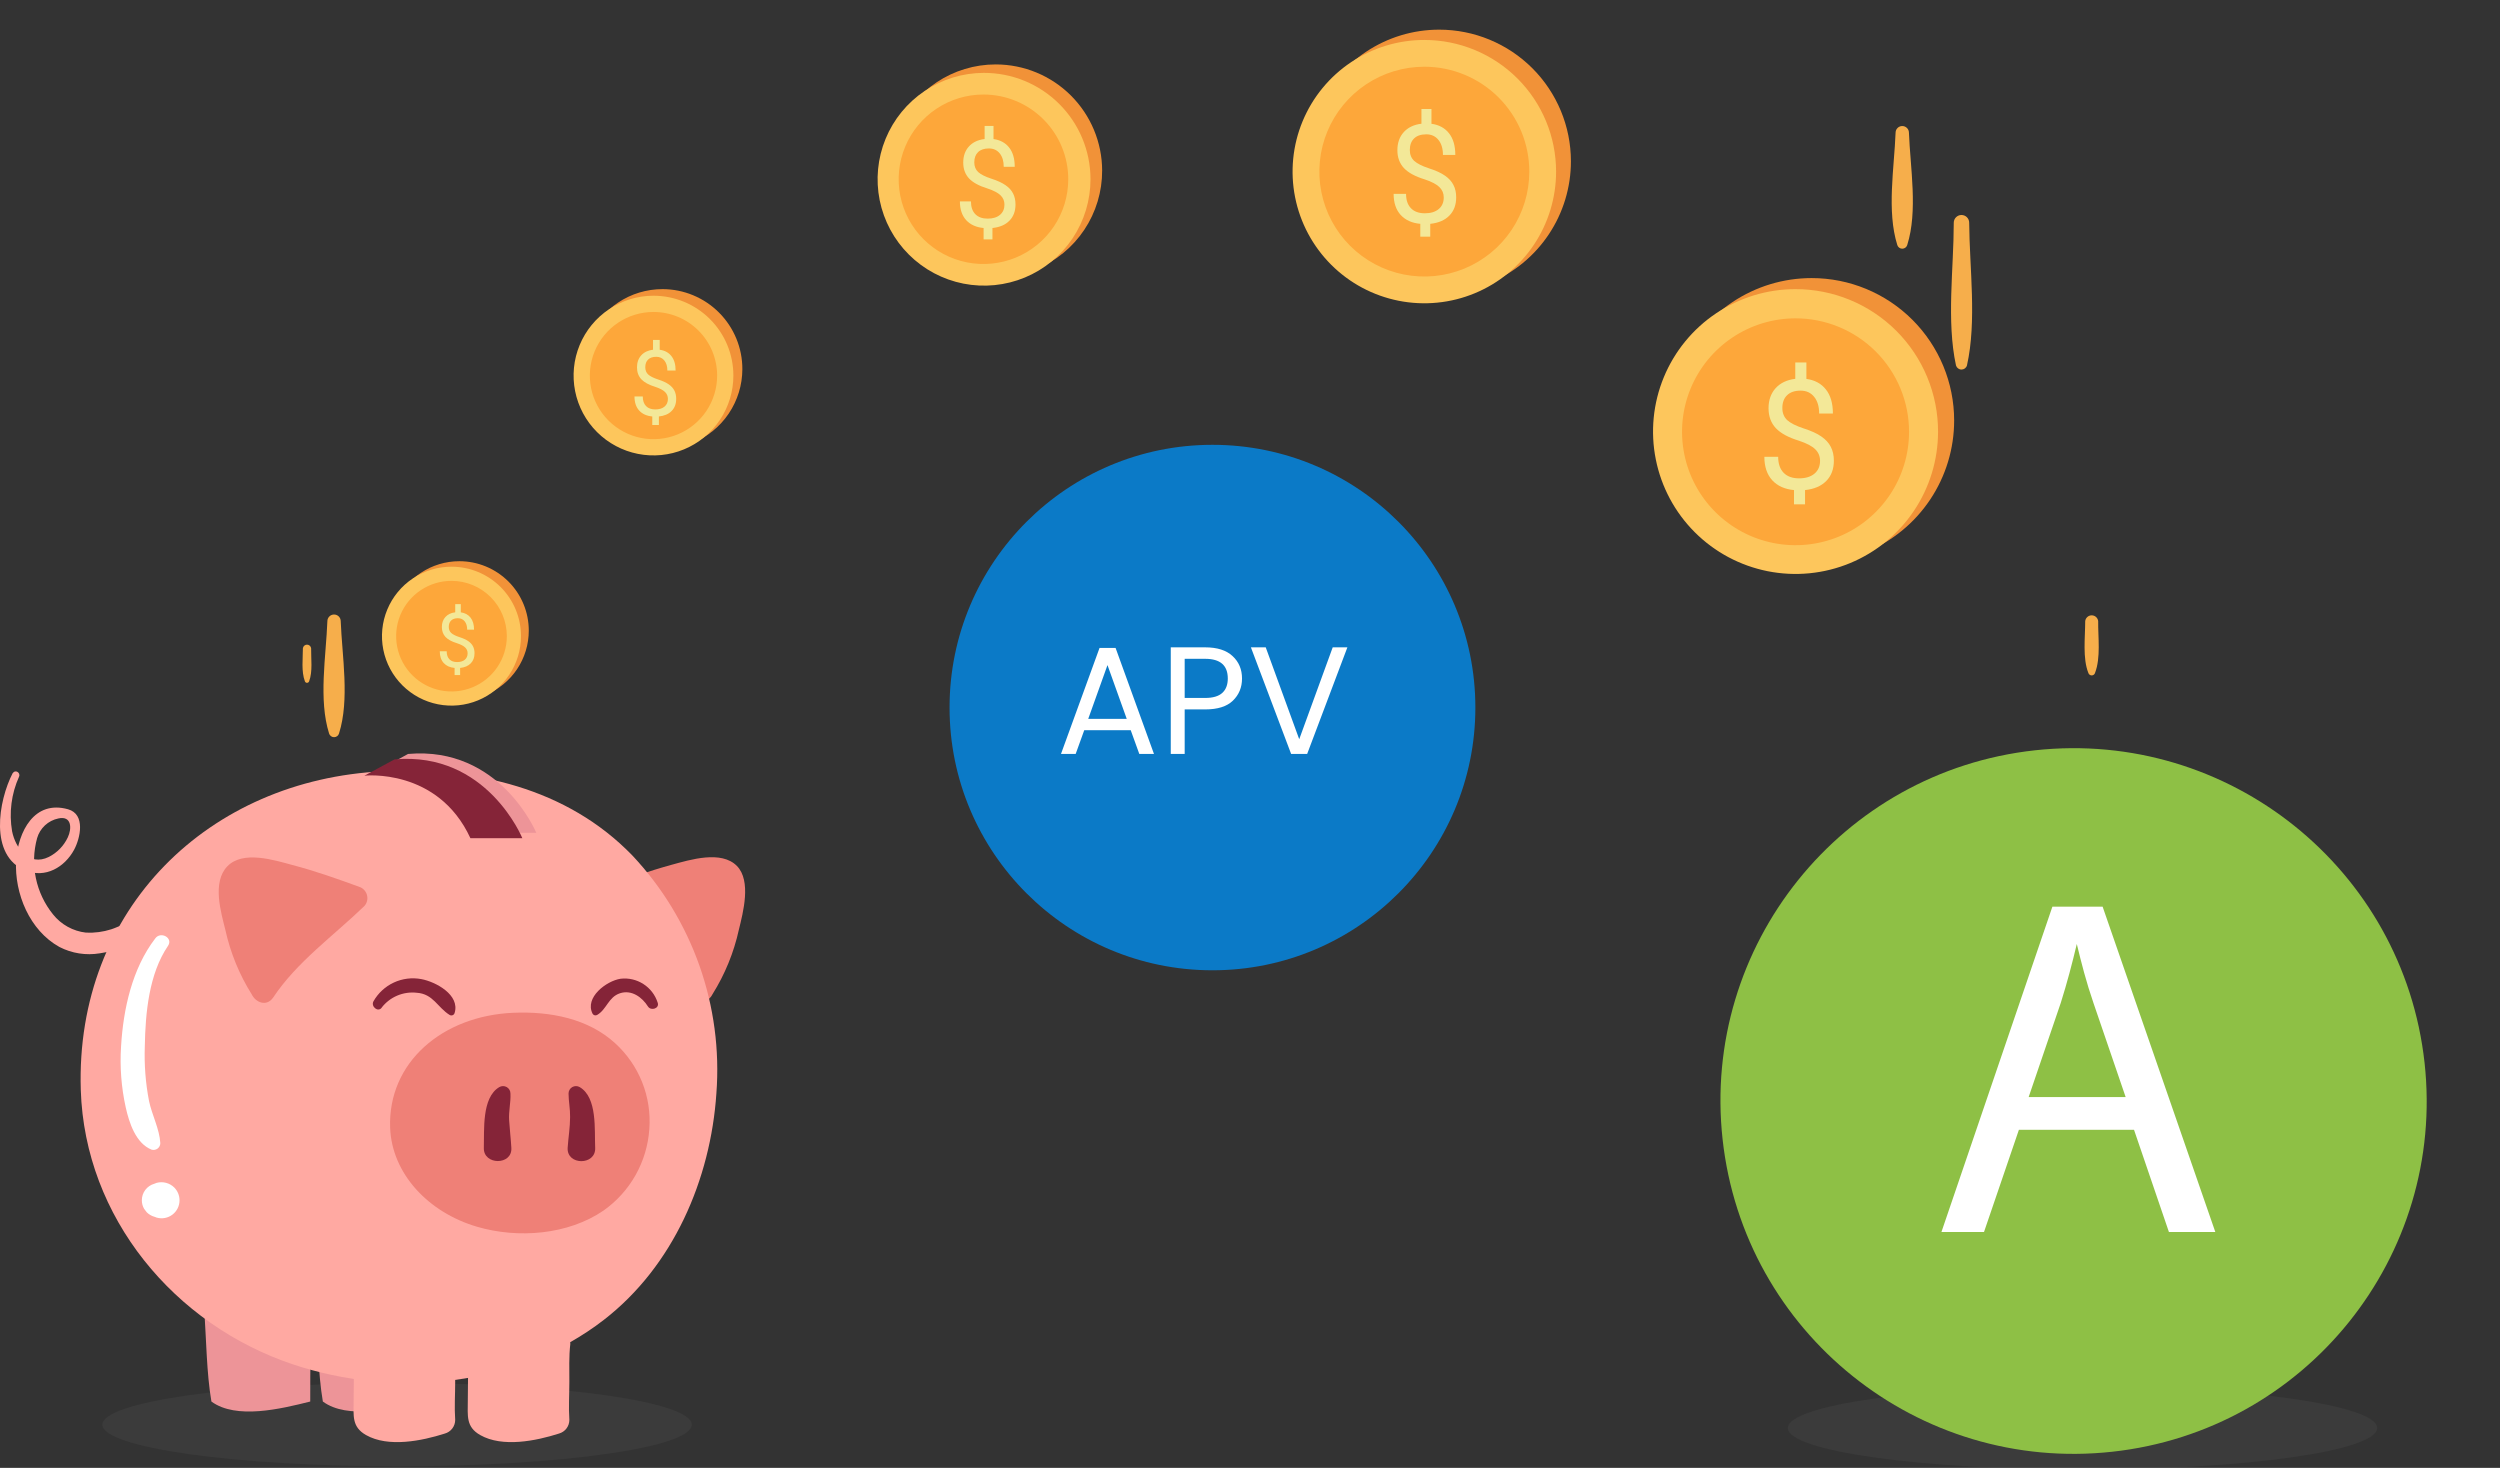<svg width="327" height="192" viewBox="0 0 327 192" fill="none" xmlns="http://www.w3.org/2000/svg">
    <rect x="0" y="0" width="327" height="192" fill="#333333" stroke="none"/>
    <g clip-path="url(#clip0)">
        <path d="M158.59 126.914C177.582 126.914 192.978 111.528 192.978 92.548C192.978 73.568 177.582 58.182 158.59 58.182C139.598 58.182 124.202 73.568 124.202 92.548C124.202 111.528 139.598 126.914 158.59 126.914Z" fill="#0B7AC7"/>
        <g style="mix-blend-mode:multiply" opacity="0.3">
            <path d="M90.483 186.347C90.483 189.353 73.231 191.796 51.942 191.796C30.653 191.796 13.391 189.353 13.391 186.347C13.391 183.341 30.643 180.897 51.942 180.897C73.24 180.897 90.483 183.341 90.483 186.347Z" fill="#4D4D4D"/>
        </g>
        <g style="mix-blend-mode:multiply" opacity="0.3">
            <path d="M310.941 186.783C310.941 189.789 293.689 192.233 272.4 192.233C251.111 192.233 233.849 189.789 233.849 186.783C233.849 183.777 251.101 181.333 272.4 181.333C293.698 181.333 310.941 183.777 310.941 186.783Z" fill="#4D4D4D"/>
        </g>
        <path d="M26.684 171.006C27.004 175.273 27.004 179.53 27.654 183.321C30.886 185.697 36.708 184.291 40.579 183.321C40.579 179.055 40.579 174.322 40.909 170.056C36.809 170.135 32.707 169.976 28.625 169.581C27.947 170.55 27.606 171.715 27.654 172.897" fill="#ED9498"/>
        <path d="M41.258 171.006C41.588 175.273 41.588 179.53 42.229 183.321C45.469 185.697 51.282 184.291 55.163 183.321C55.163 179.055 55.163 174.322 55.483 170.056C51.383 170.135 47.281 169.976 43.199 169.581C42.525 170.552 42.185 171.716 42.229 172.897" fill="#ED9498"/>
        <path d="M78.451 118.458C82.459 122.337 87.281 125.75 90.396 130.444C91.221 131.675 92.676 131.093 93.2 130.036C94.823 127.442 95.989 124.589 96.645 121.6C97.198 119.35 98.294 115.219 96.392 113.27C94.345 111.186 90.27 112.456 87.873 113.106C84.865 113.93 81.925 114.987 78.985 116.015C78.764 116.115 78.569 116.266 78.416 116.455C78.264 116.644 78.157 116.866 78.105 117.103C78.053 117.34 78.058 117.586 78.118 117.821C78.178 118.057 78.292 118.275 78.451 118.458Z" fill="#EF8077"/>
        <path d="M82.72 111.903C74.143 103.04 62.043 100.325 50.098 100.887C27.373 101.954 9.82 118.836 10.567 142.584C11.101 159.263 22.812 173.275 38.328 178.463C51.67 182.933 67.71 181.372 78.975 172.645C88.067 165.615 92.948 154.269 93.704 143.011C94.132 137.348 93.376 131.658 91.486 126.303C89.594 120.947 86.61 116.044 82.72 111.903Z" fill="#FFA9A2"/>
        <path d="M80.45 136.446C76.956 133.246 72.017 132.267 67.156 132.47C57.88 132.858 50.728 138.948 51.029 147.501C51.252 153.522 56.026 158.574 62.353 160.446C67.796 162.056 74.327 161.493 78.926 158.351C80.659 157.132 82.097 155.542 83.136 153.697C84.175 151.851 84.789 149.797 84.932 147.685C85.09 145.594 84.768 143.495 83.991 141.547C83.214 139.6 82.003 137.855 80.45 136.446Z" fill="#EF8077"/>
        <path d="M65.303 142.196C62.984 143.573 63.362 147.85 63.285 150.138C63.207 152.427 67.03 152.456 66.885 150.138C66.817 148.936 66.671 147.743 66.594 146.541C66.516 145.338 66.826 144.204 66.768 143.04C66.77 142.868 66.726 142.699 66.641 142.549C66.555 142.4 66.432 142.276 66.282 142.19C66.133 142.104 65.964 142.06 65.792 142.061C65.62 142.062 65.451 142.109 65.303 142.196Z" fill="#852438"/>
        <path d="M74.366 143.04C74.366 144.01 74.589 145.076 74.569 146.104C74.569 147.452 74.337 148.8 74.249 150.138C74.113 152.456 77.956 152.465 77.849 150.138C77.742 147.811 78.159 143.573 75.831 142.196C75.683 142.109 75.514 142.062 75.342 142.061C75.17 142.06 75.001 142.104 74.851 142.19C74.702 142.276 74.579 142.4 74.493 142.549C74.408 142.699 74.364 142.868 74.366 143.04Z" fill="#852438"/>
        <path d="M49.923 131.792C50.457 131.103 51.158 130.564 51.96 130.224C52.762 129.884 53.638 129.756 54.503 129.852C56.667 129.988 57.24 131.792 58.821 132.761C58.879 132.795 58.944 132.815 59.011 132.819C59.077 132.824 59.144 132.813 59.206 132.788C59.268 132.763 59.323 132.723 59.367 132.673C59.412 132.623 59.444 132.564 59.462 132.499C60.199 130.133 56.987 128.417 55.115 128.068C53.897 127.837 52.637 127.993 51.513 128.515C50.388 129.037 49.456 129.898 48.846 130.977C48.487 131.636 49.428 132.451 49.923 131.811V131.792Z" fill="#852438"/>
        <path d="M86.019 131.132C85.696 130.132 85.036 129.275 84.151 128.708C83.266 128.14 82.212 127.897 81.168 128.019C79.334 128.301 76.433 130.463 77.51 132.596C77.539 132.646 77.577 132.69 77.623 132.725C77.669 132.76 77.722 132.785 77.778 132.8C77.834 132.814 77.892 132.817 77.949 132.809C78.007 132.801 78.061 132.781 78.111 132.752C79.363 132.024 79.567 130.424 81.09 129.92C82.613 129.416 84.001 130.444 84.758 131.656C85.165 132.276 86.31 131.889 86.019 131.132Z" fill="#852438"/>
        <path d="M47.139 116.053C44.228 114.987 41.258 113.93 38.251 113.144C35.854 112.495 31.778 111.205 29.741 113.309C27.703 115.413 28.926 119.389 29.479 121.639C30.138 124.628 31.306 127.482 32.933 130.075C33.447 131.132 34.874 131.714 35.728 130.482C38.842 125.789 43.665 122.376 47.672 118.497C47.831 118.313 47.946 118.095 48.006 117.86C48.066 117.625 48.07 117.379 48.018 117.142C47.966 116.904 47.86 116.682 47.707 116.494C47.554 116.305 47.36 116.154 47.139 116.053Z" fill="#EF8077"/>
        <path d="M47.303 176.485C47.546 179.685 47.546 182.885 48.031 185.726C50.457 187.501 54.823 186.434 57.734 185.726C57.734 182.526 57.734 178.938 57.977 175.777C54.9 175.837 51.822 175.717 48.759 175.418C48.25 176.147 47.994 177.022 48.031 177.91" fill="#FFA9A2"/>
        <path d="M46.255 176.485C46.333 178.735 46.255 180.965 46.255 183.215C46.255 185.154 45.983 186.628 47.876 187.704C50.787 189.362 55.182 188.47 58.181 187.51C58.571 187.402 58.915 187.169 59.16 186.847C59.406 186.525 59.539 186.131 59.539 185.726C59.422 184.078 59.539 182.4 59.539 180.751C59.539 179.103 59.471 177.396 59.665 175.777C59.665 175.317 59.482 174.875 59.156 174.55C58.831 174.224 58.389 174.041 57.928 174.041C54.852 173.934 51.767 173.857 48.71 173.527C48.375 173.527 48.046 173.618 47.758 173.788C47.469 173.959 47.232 174.203 47.07 174.497C46.542 175.353 46.248 176.333 46.216 177.338C46.214 177.653 46.296 177.962 46.453 178.235C46.609 178.507 46.836 178.733 47.109 178.89C49.05 180.034 49.603 177.648 50.35 176.407L48.71 177.377C51.775 177.65 54.855 177.715 57.928 177.571L56.279 175.728C56.279 177.377 56.007 179.035 55.978 180.703C55.949 182.371 56.036 184.029 55.978 185.678C56.424 185.076 56.88 184.485 57.336 183.893C54.639 184.349 51.611 185.551 48.992 184.204L49.777 185.173C49.083 182.317 48.606 179.413 48.351 176.485C48.215 175.166 46.207 175.108 46.255 176.485Z" fill="#FFA9A2"/>
        <path d="M62.237 176.485C62.479 179.685 62.479 182.885 62.965 185.726C65.39 187.501 69.757 186.434 72.668 185.726C72.668 182.526 72.668 178.938 72.91 175.777C69.833 175.837 66.755 175.717 63.692 175.418C63.184 176.147 62.928 177.022 62.965 177.91" fill="#FFA9A2"/>
        <path d="M61.189 176.485C61.276 178.735 61.189 180.965 61.189 183.215C61.189 185.154 60.917 186.628 62.809 187.704C65.72 189.362 70.116 188.47 73.114 187.51C73.504 187.402 73.849 187.169 74.094 186.847C74.34 186.525 74.472 186.131 74.472 185.726C74.356 184.078 74.472 182.4 74.472 180.751C74.472 179.103 74.405 177.396 74.599 175.777C74.599 175.317 74.416 174.875 74.09 174.55C73.764 174.224 73.322 174.041 72.862 174.041C69.786 173.934 66.7 173.857 63.644 173.527C63.309 173.527 62.98 173.618 62.691 173.788C62.403 173.959 62.165 174.203 62.004 174.497C61.476 175.353 61.181 176.333 61.15 177.338C61.148 177.653 61.229 177.962 61.386 178.235C61.543 178.507 61.77 178.733 62.043 178.89C63.983 180.034 64.536 177.648 65.284 176.407L63.644 177.377C66.709 177.65 69.788 177.715 72.862 177.571L71.115 175.835C71.115 177.484 70.853 179.142 70.824 180.81C70.795 182.478 70.824 184.136 70.766 185.784C71.212 185.183 71.668 184.591 72.124 184C69.427 184.456 66.399 185.658 63.779 184.31L64.566 185.28C63.913 182.386 63.488 179.445 63.294 176.485C63.149 175.166 61.14 175.108 61.189 176.485Z" fill="#FFA9A2"/>
        <path d="M1.66 101.12C-0.203 104.727 -1.455 111.942 3.319 113.862C5.949 114.919 8.452 113.435 9.694 111.147C10.509 109.624 11.217 106.502 8.898 105.852C4.483 104.611 2.368 108.761 2.106 112.572C1.873 116.878 3.882 121.707 7.763 123.859C9.392 124.703 11.251 124.996 13.061 124.693C14.876 124.441 17.913 123.472 18.747 121.639C18.81 121.522 18.842 121.392 18.84 121.259C18.839 121.127 18.803 120.997 18.737 120.883C18.671 120.768 18.576 120.672 18.463 120.604C18.349 120.536 18.22 120.498 18.087 120.495C16.904 120.417 15.662 121.193 14.555 121.552C13.487 121.894 12.367 122.041 11.246 121.988C10.405 121.892 9.59 121.631 8.849 121.22C8.108 120.809 7.455 120.256 6.929 119.593C5.819 118.215 5.052 116.594 4.691 114.863C4.33 113.132 4.385 111.34 4.852 109.634C5.036 108.992 5.391 108.413 5.88 107.958C6.369 107.504 6.973 107.191 7.627 107.055C9.413 106.657 9.403 108.412 8.869 109.527C8.35 110.634 7.476 111.535 6.385 112.087C3.785 113.367 2.019 110.914 1.582 108.732C1.167 106.312 1.485 103.824 2.494 101.585C2.727 101.052 1.97 100.616 1.689 101.12H1.66Z" fill="#FFA9A2"/>
        <path d="M49.487 100.752C49.487 100.752 59.093 99.685 63.353 108.926H70.145C70.145 108.926 65.439 97.552 53.368 98.618L49.487 100.752Z" fill="#ED9498"/>
        <path d="M47.663 101.459C47.663 101.459 57.259 100.393 61.529 109.634H68.321C68.321 109.634 63.702 98.259 51.612 99.326L47.663 101.459Z" fill="#852438"/>
        <path d="M20.309 122.744C17.281 126.691 16.127 131.985 15.836 136.853C15.66 139.535 15.866 142.229 16.447 144.853C16.893 146.851 17.757 149.556 19.843 150.381C19.975 150.416 20.113 150.421 20.247 150.395C20.381 150.369 20.507 150.313 20.616 150.23C20.724 150.148 20.813 150.042 20.874 149.92C20.935 149.798 20.968 149.664 20.969 149.527C20.872 147.695 19.872 145.823 19.494 144.019C19.039 141.659 18.853 139.255 18.941 136.853C19.018 132.529 19.474 127.389 21.978 123.714C22.686 122.667 21.008 121.775 20.309 122.744Z" fill="white"/>
        <path d="M20.193 159.147L20.493 159.263C20.844 159.362 21.212 159.379 21.57 159.311C21.927 159.244 22.265 159.094 22.554 158.874C22.844 158.654 23.079 158.369 23.24 158.043C23.401 157.717 23.484 157.358 23.482 156.994C23.482 156.369 23.234 155.769 22.793 155.326C22.496 155.033 22.128 154.822 21.724 154.715C21.321 154.608 20.897 154.608 20.493 154.715L20.193 154.832C19.72 154.963 19.304 155.246 19.008 155.636C18.712 156.027 18.552 156.504 18.553 156.994C18.55 157.389 18.654 157.778 18.854 158.119L19.203 158.575C19.474 158.842 19.808 159.039 20.173 159.147H20.193Z" fill="white"/>
        <path d="M97.1 48.291C97.095 50.356 96.477 52.372 95.325 54.086C94.172 55.8 92.537 57.134 90.627 57.92C88.716 58.705 86.615 58.907 84.59 58.5C82.564 58.093 80.705 57.096 79.247 55.633C77.789 54.17 76.797 52.308 76.397 50.283C75.997 48.257 76.207 46.158 77.001 44.252C77.794 42.345 79.135 40.717 80.854 39.572C82.573 38.426 84.594 37.816 86.66 37.818C88.034 37.819 89.394 38.091 90.663 38.619C91.931 39.146 93.084 39.918 94.053 40.891C95.023 41.863 95.791 43.018 96.314 44.288C96.837 45.557 97.104 46.918 97.1 48.291Z" fill="#F19238"/>
        <path d="M95.926 49.125C95.926 51.191 95.313 53.21 94.165 54.927C93.017 56.645 91.385 57.983 89.475 58.774C87.566 59.564 85.464 59.771 83.437 59.368C81.41 58.965 79.548 57.97 78.086 56.51C76.625 55.049 75.629 53.188 75.226 51.162C74.823 49.136 75.03 47.037 75.821 45.128C76.612 43.22 77.951 41.589 79.67 40.441C81.388 39.294 83.409 38.681 85.476 38.681C88.247 38.681 90.906 39.782 92.865 41.74C94.825 43.699 95.926 46.355 95.926 49.125Z" fill="#FDC65C"/>
        <path d="M93.802 49.125C93.802 50.77 93.313 52.379 92.399 53.747C91.484 55.115 90.183 56.182 88.662 56.812C87.141 57.441 85.467 57.606 83.852 57.285C82.237 56.964 80.754 56.172 79.589 55.008C78.425 53.844 77.632 52.362 77.311 50.748C76.99 49.134 77.154 47.461 77.785 45.941C78.415 44.421 79.482 43.121 80.851 42.207C82.22 41.293 83.83 40.805 85.476 40.805C87.684 40.805 89.802 41.681 91.363 43.242C92.924 44.802 93.802 46.918 93.802 49.125Z" fill="#FDA73A"/>
        <path d="M87.362 52.176C87.362 51.817 87.235 51.514 86.981 51.268C86.731 51.022 86.307 50.8 85.71 50.6C84.877 50.346 84.27 50.016 83.887 49.61C83.508 49.2 83.319 48.68 83.319 48.051C83.319 47.411 83.504 46.886 83.876 46.475C84.251 46.065 84.764 45.821 85.416 45.743V44.46H86.29V45.749C86.946 45.839 87.456 46.114 87.819 46.575C88.186 47.036 88.37 47.667 88.37 48.468H87.291C87.291 47.917 87.161 47.479 86.899 47.155C86.637 46.831 86.284 46.669 85.838 46.669C85.374 46.669 85.018 46.79 84.772 47.032C84.526 47.27 84.403 47.604 84.403 48.034C84.403 48.432 84.532 48.751 84.79 48.989C85.051 49.223 85.479 49.438 86.073 49.633C86.67 49.825 87.135 50.038 87.467 50.272C87.803 50.503 88.049 50.772 88.206 51.081C88.366 51.389 88.446 51.751 88.446 52.165C88.446 52.825 88.247 53.356 87.848 53.758C87.454 54.161 86.899 54.399 86.184 54.473V55.593H85.317V54.473C84.59 54.407 84.02 54.149 83.606 53.7C83.196 53.247 82.991 52.633 82.991 51.86H84.075C84.075 52.403 84.217 52.821 84.502 53.114C84.788 53.407 85.192 53.553 85.715 53.553C86.227 53.553 86.629 53.43 86.922 53.184C87.215 52.938 87.362 52.602 87.362 52.176Z" fill="#F3E898"/>
        <path d="M144.161 22.303C144.169 25.057 143.359 27.752 141.833 30.045C140.307 32.339 138.135 34.129 135.59 35.188C133.046 36.246 130.245 36.527 127.541 35.994C124.837 35.46 122.352 34.137 120.402 32.192C118.451 30.246 117.122 27.766 116.582 25.065C116.043 22.364 116.318 19.564 117.372 17.019C118.426 14.474 120.212 12.299 122.504 10.77C124.796 9.24 127.491 8.425 130.247 8.427C133.931 8.429 137.465 9.891 140.073 12.492C142.681 15.093 144.151 18.621 144.161 22.303Z" fill="#F19238"/>
        <path d="M142.638 23.447C142.638 26.197 141.822 28.886 140.295 31.173C138.767 33.46 136.595 35.244 134.053 36.298C131.512 37.353 128.715 37.631 126.015 37.098C123.315 36.565 120.834 35.245 118.885 33.304C116.936 31.363 115.606 28.888 115.063 26.192C114.52 23.495 114.789 20.699 115.836 18.156C116.882 15.612 118.659 13.436 120.943 11.901C123.226 10.366 125.913 9.542 128.665 9.532C130.498 9.526 132.314 9.881 134.009 10.577C135.704 11.274 137.244 12.298 138.542 13.591C139.841 14.883 140.871 16.419 141.573 18.111C142.276 19.802 142.638 21.616 142.638 23.447Z" fill="#FDC65C"/>
        <path d="M139.727 23.447C139.727 25.641 139.076 27.785 137.856 29.608C136.636 31.431 134.902 32.852 132.874 33.69C130.845 34.528 128.614 34.746 126.462 34.316C124.31 33.886 122.333 32.827 120.784 31.274C119.234 29.721 118.18 27.744 117.755 25.592C117.33 23.44 117.554 21.21 118.398 19.186C119.242 17.161 120.668 15.432 122.496 14.217C124.323 13.003 126.471 12.358 128.665 12.364C131.602 12.371 134.415 13.542 136.489 15.62C138.563 17.698 139.727 20.513 139.727 23.447Z" fill="#FDA73A"/>
        <path d="M131.382 26.761C131.382 26.282 131.213 25.878 130.874 25.55C130.541 25.222 129.976 24.925 129.179 24.659C128.069 24.32 127.259 23.88 126.749 23.339C126.244 22.792 125.991 22.099 125.991 21.261C125.991 20.407 126.239 19.706 126.733 19.159C127.233 18.612 127.918 18.287 128.788 18.183V16.472H129.952V18.19C130.827 18.31 131.507 18.677 131.991 19.292C132.481 19.907 132.726 20.748 132.726 21.815H131.288C131.288 21.081 131.114 20.498 130.765 20.065C130.416 19.633 129.944 19.417 129.351 19.417C128.731 19.417 128.257 19.578 127.929 19.901C127.601 20.219 127.437 20.664 127.437 21.237C127.437 21.768 127.608 22.193 127.952 22.511C128.301 22.823 128.871 23.11 129.663 23.37C130.46 23.625 131.08 23.909 131.522 24.222C131.97 24.529 132.299 24.888 132.507 25.3C132.72 25.711 132.827 26.193 132.827 26.745C132.827 27.625 132.562 28.334 132.03 28.87C131.504 29.407 130.765 29.724 129.812 29.823V31.315H128.655V29.823C127.687 29.735 126.926 29.391 126.374 28.792C125.827 28.188 125.554 27.37 125.554 26.339H126.999C126.999 27.063 127.189 27.62 127.569 28.011C127.95 28.401 128.489 28.597 129.187 28.597C129.869 28.597 130.405 28.433 130.796 28.104C131.187 27.776 131.382 27.328 131.382 26.761Z" fill="#F3E898"/>
        <path d="M69.165 82.492C69.163 84.287 68.629 86.041 67.63 87.532C66.63 89.023 65.211 90.185 63.552 90.871C61.892 91.556 60.066 91.735 58.305 91.383C56.544 91.032 54.926 90.167 53.657 88.897C52.388 87.627 51.524 86.01 51.174 84.25C50.825 82.489 51.005 80.665 51.693 79.007C52.38 77.349 53.545 75.932 55.038 74.935C56.531 73.938 58.287 73.406 60.083 73.406C61.276 73.406 62.458 73.641 63.561 74.098C64.663 74.555 65.665 75.224 66.508 76.068C67.352 76.912 68.021 77.913 68.476 79.016C68.932 80.118 69.166 81.299 69.165 82.492Z" fill="#F19238"/>
        <path d="M68.146 83.21C68.146 85.007 67.613 86.763 66.614 88.258C65.615 89.752 64.195 90.916 62.533 91.604C60.872 92.292 59.044 92.472 57.28 92.121C55.517 91.771 53.896 90.905 52.625 89.635C51.353 88.364 50.487 86.745 50.137 84.982C49.786 83.22 49.966 81.393 50.654 79.733C51.342 78.072 52.508 76.653 54.003 75.655C55.498 74.656 57.256 74.124 59.054 74.124C61.465 74.124 63.778 75.081 65.483 76.785C67.188 78.489 68.146 80.8 68.146 83.21Z" fill="#FDC65C"/>
        <path d="M66.293 83.21C66.293 84.64 65.868 86.039 65.073 87.229C64.277 88.418 63.147 89.345 61.824 89.893C60.502 90.441 59.046 90.584 57.642 90.305C56.238 90.025 54.948 89.337 53.936 88.325C52.923 87.313 52.234 86.024 51.955 84.621C51.675 83.218 51.819 81.763 52.366 80.441C52.914 79.12 53.842 77.99 55.032 77.195C56.223 76.4 57.622 75.976 59.054 75.976C60.974 75.976 62.815 76.738 64.173 78.094C65.53 79.451 66.293 81.291 66.293 83.21Z" fill="#FDA73A"/>
        <path d="M61.165 85.452C61.165 85.152 61.059 84.9 60.848 84.695C60.639 84.49 60.286 84.304 59.788 84.138C59.095 83.927 58.589 83.652 58.27 83.313C57.954 82.971 57.796 82.538 57.796 82.014C57.796 81.48 57.95 81.043 58.26 80.701C58.572 80.359 59 80.156 59.544 80.091V79.021H60.272V80.095C60.818 80.17 61.243 80.4 61.546 80.784C61.852 81.168 62.005 81.694 62.005 82.361H61.106C61.106 81.902 60.997 81.537 60.779 81.267C60.561 80.997 60.267 80.862 59.895 80.862C59.508 80.862 59.212 80.963 59.007 81.165C58.802 81.363 58.699 81.642 58.699 82C58.699 82.332 58.807 82.597 59.022 82.796C59.24 82.991 59.596 83.17 60.091 83.333C60.589 83.492 60.976 83.67 61.253 83.865C61.533 84.057 61.738 84.281 61.868 84.539C62.002 84.796 62.068 85.097 62.068 85.442C62.068 85.992 61.902 86.435 61.57 86.77C61.242 87.105 60.779 87.304 60.184 87.366V88.299H59.461V87.366C58.855 87.311 58.38 87.096 58.035 86.721C57.693 86.344 57.523 85.833 57.523 85.188H58.426C58.426 85.641 58.545 85.989 58.782 86.233C59.02 86.477 59.357 86.599 59.793 86.599C60.219 86.599 60.555 86.497 60.799 86.292C61.043 86.087 61.165 85.807 61.165 85.452Z" fill="#F3E898"/>
        <path d="M42.821 81.251C42.646 85.847 41.647 91.501 43.044 95.942C43.086 96.081 43.172 96.203 43.289 96.29C43.406 96.377 43.548 96.424 43.694 96.424C43.84 96.424 43.982 96.377 44.099 96.29C44.216 96.203 44.302 96.081 44.344 95.942C45.751 91.491 44.742 85.847 44.567 81.251C44.567 81.019 44.475 80.797 44.312 80.634C44.148 80.47 43.926 80.378 43.694 80.378C43.462 80.378 43.24 80.47 43.077 80.634C42.913 80.797 42.821 81.019 42.821 81.251Z" fill="#F6AE4B"/>
        <path d="M247.942 17.358C247.768 21.954 246.768 27.607 248.166 32.048C248.208 32.188 248.294 32.31 248.411 32.397C248.528 32.484 248.67 32.531 248.816 32.531C248.961 32.531 249.103 32.484 249.221 32.397C249.338 32.31 249.424 32.188 249.466 32.048C250.873 27.598 249.864 21.954 249.689 17.358C249.689 17.126 249.597 16.904 249.433 16.741C249.269 16.577 249.047 16.485 248.816 16.485C248.584 16.485 248.362 16.577 248.198 16.741C248.034 16.904 247.942 17.126 247.942 17.358Z" fill="#F6AE4B"/>
        <path d="M39.618 84.79C39.618 86.148 39.395 87.835 39.88 89.115C39.899 89.173 39.936 89.224 39.986 89.26C40.036 89.296 40.095 89.315 40.157 89.315C40.218 89.315 40.278 89.296 40.327 89.26C40.377 89.224 40.414 89.173 40.433 89.115C40.918 87.835 40.676 86.148 40.695 84.79C40.678 84.66 40.613 84.54 40.514 84.454C40.415 84.367 40.288 84.32 40.157 84.32C40.025 84.32 39.898 84.367 39.799 84.454C39.7 84.54 39.636 84.66 39.618 84.79Z" fill="#F6AE4B"/>
        <path d="M255.603 55.001C255.603 58.685 254.51 62.287 252.462 65.35C250.414 68.414 247.502 70.801 244.096 72.211C240.69 73.621 236.943 73.99 233.327 73.271C229.711 72.552 226.39 70.778 223.783 68.173C221.176 65.568 219.401 62.249 218.681 58.635C217.962 55.022 218.331 51.276 219.742 47.873C221.153 44.469 223.542 41.559 226.607 39.513C229.673 37.466 233.277 36.373 236.963 36.373C241.907 36.373 246.648 38.336 250.144 41.829C253.639 45.323 255.603 50.061 255.603 55.001Z" fill="#F19238"/>
        <path d="M253.498 56.475C253.492 60.157 252.395 63.754 250.345 66.812C248.295 69.871 245.384 72.254 241.98 73.66C238.575 75.067 234.831 75.434 231.218 74.715C227.605 73.996 224.286 72.224 221.681 69.621C219.075 67.019 217.3 63.703 216.579 60.093C215.857 56.483 216.223 52.74 217.628 49.338C219.034 45.935 221.417 43.025 224.477 40.974C227.536 38.924 231.135 37.826 234.819 37.818C237.272 37.813 239.703 38.292 241.971 39.228C244.239 40.163 246.299 41.537 248.035 43.271C249.77 45.004 251.146 47.063 252.083 49.329C253.021 51.595 253.502 54.023 253.498 56.475Z" fill="#FDC65C"/>
        <path d="M249.704 56.475C249.704 59.408 248.834 62.275 247.204 64.714C245.575 67.153 243.258 69.054 240.548 70.178C237.837 71.302 234.854 71.599 231.976 71.029C229.097 70.46 226.452 69.051 224.374 66.98C222.296 64.909 220.879 62.269 220.302 59.393C219.725 56.518 220.013 53.536 221.131 50.824C222.248 48.113 224.145 45.793 226.582 44.158C229.018 42.523 231.884 41.647 234.819 41.639C236.772 41.634 238.706 42.014 240.512 42.757C242.318 43.5 243.959 44.592 245.342 45.971C246.724 47.349 247.821 48.986 248.57 50.789C249.318 52.591 249.704 54.524 249.704 56.475Z" fill="#FDA73A"/>
        <path d="M238.063 60.274C238.063 59.675 237.851 59.17 237.428 58.76C237.012 58.35 236.305 57.979 235.309 57.647C233.922 57.224 232.91 56.674 232.272 55.997C231.64 55.313 231.325 54.447 231.325 53.399C231.325 52.331 231.634 51.456 232.252 50.772C232.877 50.089 233.734 49.682 234.821 49.551V47.413H236.276V49.561C237.37 49.711 238.219 50.17 238.825 50.938C239.437 51.706 239.743 52.758 239.743 54.092H237.946C237.946 53.174 237.728 52.445 237.292 51.905C236.855 51.364 236.266 51.094 235.524 51.094C234.749 51.094 234.157 51.296 233.747 51.7C233.336 52.097 233.131 52.654 233.131 53.37C233.131 54.034 233.346 54.564 233.776 54.962C234.212 55.352 234.925 55.71 235.915 56.036C236.911 56.355 237.685 56.71 238.239 57.1C238.799 57.484 239.209 57.934 239.469 58.448C239.736 58.962 239.87 59.564 239.87 60.255C239.87 61.355 239.538 62.24 238.874 62.911C238.216 63.581 237.292 63.978 236.1 64.102V65.967H234.655V64.102C233.444 63.992 232.493 63.562 231.803 62.813C231.12 62.058 230.778 61.036 230.778 59.747H232.584C232.584 60.652 232.822 61.348 233.297 61.837C233.773 62.325 234.446 62.569 235.319 62.569C236.172 62.569 236.842 62.364 237.331 61.954C237.819 61.544 238.063 60.984 238.063 60.274Z" fill="#F3E898"/>
        <path d="M205.476 21.081C205.48 24.488 204.473 27.82 202.581 30.654C200.69 33.489 198 35.7 194.851 37.006C191.703 38.312 188.237 38.656 184.893 37.994C181.549 37.332 178.477 35.693 176.065 33.285C173.653 30.877 172.009 27.809 171.343 24.468C170.676 21.126 171.016 17.663 172.32 14.515C173.624 11.367 175.833 8.676 178.667 6.783C181.501 4.889 184.834 3.879 188.243 3.879C192.81 3.879 197.191 5.691 200.422 8.916C203.653 12.142 205.471 16.517 205.476 21.081Z" fill="#F19238"/>
        <path d="M203.536 22.448C203.536 25.855 202.525 29.184 200.632 32.016C198.738 34.849 196.047 37.056 192.898 38.359C189.749 39.663 186.284 40.004 182.941 39.339C179.598 38.675 176.527 37.035 174.117 34.626C171.707 32.218 170.066 29.149 169.401 25.808C168.736 22.468 169.077 19.005 170.382 15.858C171.686 12.711 173.895 10.021 176.729 8.129C179.563 6.237 182.894 5.227 186.303 5.227C190.873 5.227 195.257 7.041 198.488 10.271C201.72 13.501 203.536 17.881 203.536 22.448Z" fill="#FDC65C"/>
        <path d="M200.033 22.448C200.033 25.162 199.228 27.815 197.719 30.072C196.21 32.328 194.066 34.087 191.557 35.125C189.048 36.164 186.288 36.435 183.624 35.906C180.961 35.377 178.514 34.07 176.594 32.151C174.674 30.232 173.366 27.787 172.837 25.125C172.307 22.464 172.579 19.705 173.618 17.198C174.657 14.69 176.417 12.547 178.675 11.04C180.933 9.532 183.587 8.727 186.303 8.727C189.944 8.727 193.437 10.173 196.012 12.746C198.586 15.319 200.033 18.809 200.033 22.448Z" fill="#FDA73A"/>
        <path d="M188.843 25.832C188.843 25.293 188.652 24.839 188.271 24.47C187.896 24.101 187.261 23.767 186.364 23.468C185.116 23.087 184.205 22.592 183.631 21.983C183.062 21.367 182.778 20.588 182.778 19.645C182.778 18.684 183.057 17.896 183.613 17.28C184.176 16.665 184.946 16.299 185.925 16.182V14.257H187.234V16.191C188.219 16.325 188.983 16.738 189.528 17.43C190.079 18.121 190.354 19.067 190.354 20.269H188.737C188.737 19.442 188.541 18.786 188.148 18.3C187.756 17.814 187.226 17.57 186.558 17.57C185.86 17.57 185.327 17.752 184.958 18.115C184.589 18.473 184.404 18.974 184.404 19.618C184.404 20.216 184.598 20.694 184.984 21.051C185.377 21.402 186.019 21.725 186.909 22.018C187.806 22.305 188.503 22.624 189.001 22.976C189.505 23.321 189.874 23.726 190.108 24.189C190.349 24.651 190.469 25.194 190.469 25.815C190.469 26.805 190.17 27.602 189.572 28.205C188.98 28.809 188.148 29.166 187.076 29.277V30.956H185.775V29.277C184.686 29.178 183.83 28.791 183.209 28.117C182.594 27.438 182.286 26.518 182.286 25.358H183.912C183.912 26.172 184.126 26.799 184.554 27.238C184.981 27.678 185.588 27.898 186.373 27.898C187.141 27.898 187.744 27.713 188.184 27.344C188.623 26.975 188.843 26.471 188.843 25.832Z" fill="#F3E898"/>
        <path d="M255.552 29.13C255.552 35.093 254.582 41.959 255.843 47.796C255.888 47.952 255.982 48.089 256.112 48.187C256.241 48.284 256.399 48.337 256.561 48.337C256.723 48.337 256.881 48.284 257.011 48.187C257.14 48.089 257.235 47.952 257.279 47.796C258.58 41.978 257.609 35.093 257.57 29.13C257.57 28.862 257.464 28.606 257.275 28.417C257.086 28.227 256.829 28.121 256.561 28.121C256.294 28.121 256.037 28.227 255.848 28.417C255.659 28.606 255.552 28.862 255.552 29.13Z" fill="#F6AE4B"/>
        <path d="M272.745 81.247C272.745 83.4 272.385 86.096 273.162 88.035C273.192 88.125 273.251 88.204 273.328 88.259C273.405 88.314 273.498 88.344 273.594 88.344C273.689 88.344 273.782 88.314 273.859 88.259C273.937 88.204 273.995 88.125 274.025 88.035C274.802 86.009 274.413 83.342 274.443 81.247C274.42 81.038 274.321 80.844 274.164 80.704C274.008 80.563 273.804 80.485 273.594 80.485C273.383 80.485 273.18 80.563 273.023 80.704C272.866 80.844 272.767 81.038 272.745 81.247Z" fill="#F6AE4B"/>
        <path d="M147.899 95.512H141.819L140.699 98.612H138.779L143.819 84.752H145.919L150.939 98.612H149.019L147.899 95.512ZM147.379 94.032L144.859 86.992L142.339 94.032H147.379ZM162.456 88.752C162.456 89.912 162.056 90.879 161.256 91.652C160.469 92.412 159.262 92.792 157.636 92.792H154.956V98.612H153.136V84.672H157.636C159.209 84.672 160.402 85.052 161.216 85.812C162.042 86.572 162.456 87.552 162.456 88.752ZM157.636 91.292C158.649 91.292 159.396 91.072 159.876 90.632C160.356 90.192 160.596 89.565 160.596 88.752C160.596 87.032 159.609 86.172 157.636 86.172H154.956V91.292H157.636ZM176.238 84.672L170.978 98.612H168.878L163.618 84.672H165.558L169.938 96.692L174.318 84.672H176.238Z" fill="white"/>
        <path d="M276.276 189.889C301.63 187.118 319.922 164.334 317.132 138.998C314.342 113.662 291.527 95.369 266.172 98.139C240.818 100.91 222.526 123.695 225.316 149.031C228.106 174.367 250.921 192.66 276.276 189.889Z" fill="#8EC045"/>
        <path d="M264.071 147.781L259.508 161.144H253.94L268.452 118.594H275.023L289.763 161.144H283.694L279.131 147.781H264.071ZM278.035 143.495L273.837 131.227C272.879 128.445 272.24 125.937 271.646 123.474C271.053 125.982 270.369 128.582 269.547 131.181L265.349 143.495H278.035Z" fill="white"/>
    </g>
    <defs>
        <clipPath id="clip0">
            <rect width="327" height="192" fill="white"/>
        </clipPath>
    </defs>
</svg>